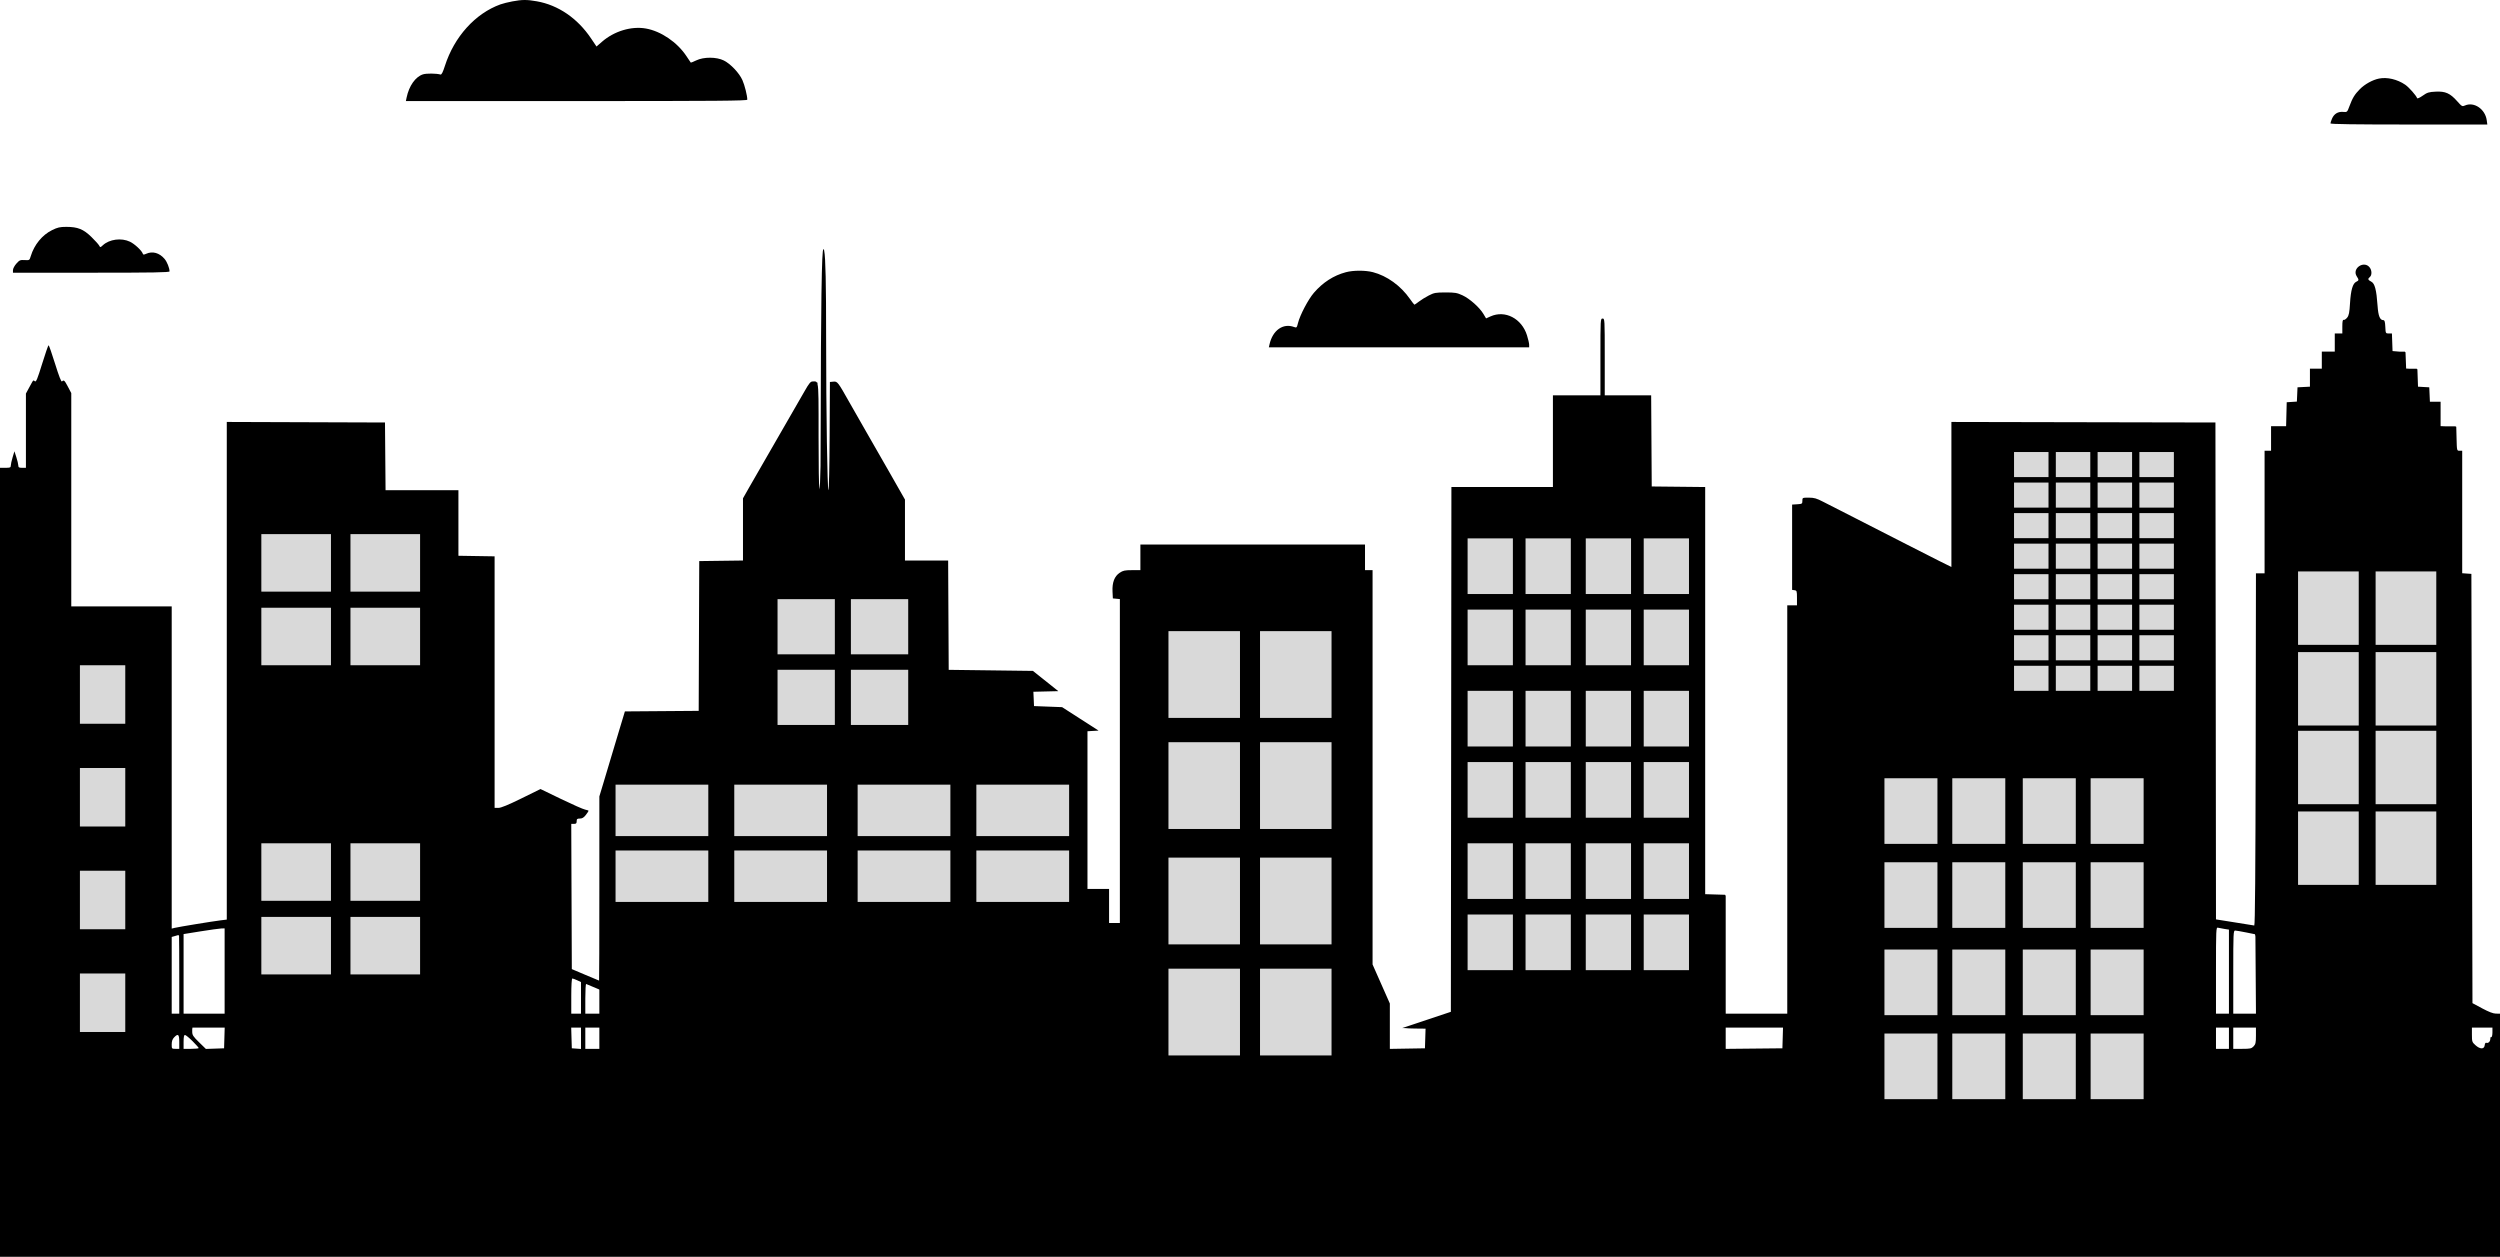 <svg width="3075" height="1546" viewBox="0 0 3075 1546" fill="none" xmlns="http://www.w3.org/2000/svg">
<path fill-rule="evenodd" clip-rule="evenodd" d="M615.57 5.375C618.544 4.304 625.161 2.65 630.275 1.7C642.335 -0.54 648.001 -0.558 660.251 1.599C686.595 6.238 710.289 22.427 726.938 47.163L733.704 57.218L740.435 51.364C755.492 38.268 776.56 31.918 794.47 35.078C813.011 38.348 832.99 51.953 844.273 68.991C846.989 73.093 849.381 76.663 849.59 76.926C849.798 77.189 852.84 76.009 856.348 74.303C865.531 69.841 881.347 69.896 890.346 74.422C898.7 78.625 909.234 89.758 913.17 98.543C915.942 104.732 919.179 117.683 919.179 122.586C919.179 124.006 881.942 124.311 709.204 124.311H499.227L500.111 120.049C503.093 105.664 510.955 94.484 520.212 91.468C524.402 90.103 536.624 90.213 541.814 91.663C543.13 92.032 544.719 88.921 547.241 81.038C558.702 45.212 584.605 16.528 615.57 5.375ZM2902.61 109.68C2908.63 103.565 2918.28 98.228 2926.18 96.635C2936.19 94.619 2948.62 97.532 2958.36 104.169C2962.92 107.275 2971.97 117.482 2973.07 120.764C2973.35 121.575 2976.32 120.241 2979.9 117.702C2985.47 113.756 2987.43 113.145 2995.88 112.724C3007.87 112.127 3013.64 114.698 3022.33 124.503C3028.02 130.924 3028.6 131.248 3031.83 129.794C3042.99 124.778 3056.82 134.13 3058.7 147.952L3059.41 153.16H2962.93C2897.5 153.16 2866.46 152.725 2866.46 151.807C2866.46 151.062 2867.3 148.452 2868.34 146.008C2870.85 140.064 2875.68 137.104 2881.99 137.641C2887.01 138.067 2887.06 138.022 2889.72 130.863C2893.59 120.451 2896.16 116.231 2902.61 109.68ZM37.839 315.056C42.083 301.039 51.902 289.036 64.009 283.064C70.819 279.703 73.708 279.046 81.666 279.046C95.556 279.046 102.639 281.896 112.364 291.4C116.851 295.784 121.155 300.548 121.928 301.986C123.321 304.573 123.367 304.571 126.44 301.72C134.535 294.213 149.288 292.258 159.828 297.294C165.612 300.059 174.313 308.147 175.599 311.956C176.101 313.442 176.856 313.475 179.819 312.141C187.611 308.637 196.04 310.97 202.355 318.379C205.468 322.031 208.516 329.633 208.534 333.793C208.541 335.09 188.4 335.433 112.241 335.433H15.94V332.2C15.94 330.422 17.83 326.842 20.138 324.246C23.934 319.979 24.911 319.559 30.301 319.887C36.199 320.245 36.284 320.191 37.839 315.056ZM1009.5 510.052C1009.5 458.963 1009.9 392.283 1010.38 361.874C1011.04 320.738 1011.67 306.584 1012.83 306.584C1012.98 306.584 1013.13 306.71 1013.26 306.967C1013.34 306.786 1013.41 306.69 1013.47 306.69C1013.57 306.69 1013.67 307.342 1013.77 308.59C1015.45 316.602 1016.14 349.168 1016.14 416.191C1016.15 506.286 1017.63 602.94 1019.01 602.94C1019.61 602.94 1020.26 572.994 1020.45 536.391L1020.79 469.842L1024.97 469.442C1030.04 468.956 1030.5 469.54 1044.7 494.757C1050.38 504.854 1059.65 521.082 1065.29 530.818C1070.93 540.555 1084 563.36 1094.33 581.495L1113.11 614.471V651.978V689.487H1139.66H1166.22L1166.23 690.958L1166.24 690.959V694.159L1166.56 756.692L1166.91 823.896L1218.71 824.552L1270.51 825.208L1286.11 837.665L1301.71 850.123L1286.38 850.492L1271.06 850.862L1271.45 859.672L1271.84 868.481L1289.11 869.137L1306.38 869.792L1328.81 884.217L1351.24 898.641L1344.42 899.037L1337.59 899.434V996.402V1093.37H1350.87H1364.16V1114.35V1135.33H1370.8H1377.44V936.096V736.861L1373.12 736.449L1368.81 736.038L1368.4 727.559C1367.87 716.417 1370.77 708.852 1377.21 704.532C1381.32 701.77 1383.57 701.289 1392.36 701.289H1402.68V685.66V685.553V669.924V669.817H1540.82H1678.96V685.553V701.289H1683.61H1688.26V943.8V1186.31L1698.89 1210.32L1709.51 1234.33V1262.23V1290.13L1731.1 1289.77L1752.68 1289.41L1753.06 1277.33L1753.45 1265.25L1740.41 1265.11C1734.56 1265.04 1730.16 1264.84 1728.9 1264.6L1724.79 1264.5L1754.68 1254.51L1784.56 1244.53L1784.9 921.766L1785.23 599.006H1847.66H1910.09V542.62V486.233H1939.31H1968.5L1968.53 481.829V439.026C1968.53 392.694 1968.58 391.819 1971.19 391.819C1973.8 391.819 1973.84 392.694 1973.84 439.026V486.233H2002.39H2030.93L2031.28 542.292L2031.63 598.351L2064.5 598.701L2097.38 599.052V849.441V1099.83L2109.66 1100.21L2121.95 1100.58L2121.95 1101.35H2122.61V1174.78V1242.02L2122.64 1246.79H2160.48H2198.33V996.441V995.678V744.669V744.562H2204.3H2210.28V735.475C2210.28 727.048 2210.06 726.356 2207.29 725.968L2204.3 725.548V673.095V620.643L2210.61 620.243C2216.62 619.863 2216.92 619.658 2216.92 615.981C2216.92 612.139 2216.96 612.119 2224.83 612.119C2231.43 612.119 2234.34 612.952 2242.43 617.151C2247.76 619.919 2265.87 629.153 2282.67 637.67C2299.48 646.189 2326.07 659.783 2341.78 667.88C2357.49 675.976 2377.07 685.925 2385.28 689.989L2400.23 697.377V608.191V519.006L2562.61 519.339L2724.99 519.672L2725.33 825.261L2725.66 1130.85L2748.51 1134.49C2761.08 1136.5 2771.99 1138.24 2772.75 1138.37C2773.71 1138.54 2774.24 1071.71 2774.48 921.917L2774.81 710.569V706.791L2774.81 706.791L2774.81 705.223H2780.12H2785.43V629.822V554.422H2789.42H2793.4V540.104V539.342V524.368V524.261H2802.66H2811.91L2812.29 509.509L2812.66 494.757L2818.91 494.36L2825.16 493.962L2825.55 485.18L2825.94 476.399L2833.58 476.005L2841.22 475.612V465.359V464.531V453.557V453.451H2848.53H2855.83V442.96V432.47H2863.8H2871.77V422.086V421.323V411.595V410.177H2876.42H2881.07V403.072V401.545C2881.07 395.258 2881.52 393.059 2882.72 393.454C2883.62 393.752 2885.56 392.497 2887.02 390.666C2889.15 387.993 2889.84 384.482 2890.53 372.859C2891.49 356.841 2893.9 348.556 2898.17 346.596C2901.55 345.046 2901.64 344.187 2898.88 340.029C2892.31 330.126 2908.09 319.619 2914.97 329.318C2917.5 332.883 2917.49 338.593 2914.94 340.678C2912.08 343.021 2912.46 344.293 2916.63 346.425C2921.01 348.662 2923.03 356.348 2924.4 376.083C2925.29 388.783 2927.31 393.786 2931.54 393.786C2933.06 393.786 2933.63 395.744 2933.93 401.982C2934.32 410.07 2934.38 410.177 2938.2 410.177H2942.06L2942.11 411.595H2942.17V413.189L2942.45 420.996L2942.83 431.814L2950.8 432.47L2952.1 432.576H2958.11V433.071L2958.77 433.125L2959.16 443.221L2959.55 453.317L2963.76 453.557H2965.42H2972.72V454.068L2973.39 454.106L2973.77 464.858L2974.15 475.609L2981.08 476.004L2988 476.399L2988.39 485.25L2988.78 494.101H2995.36H3001.94V509.124V524.146L3007.49 524.368H3010.58H3020.54V524.891L3021.2 524.917L3021.58 539.669C3021.95 554.378 3021.97 554.422 3025.23 554.422H3028.51V629.747V705.072L3034.15 705.476L3039.8 705.878L3040.46 969.872L3041.13 1233.87L3053.08 1240.29C3061.24 1244.67 3066.62 1246.73 3070.02 1246.76L3075 1246.79V1248.21V1396.28V1397.05V1545.77V1545.88H1537.5H0V1545.77V1061.42V1060.59V576.958V575.403H6.641C12.499 575.403 13.283 575.079 13.283 572.654C13.283 571.142 14.287 566.57 15.513 562.491L17.743 555.077L20.081 562.29C21.367 566.256 22.455 570.83 22.5 572.452C22.568 574.935 23.318 575.403 27.23 575.403H31.879V529.74V484.076L36.078 476.304C39.585 469.809 40.495 467.942 41.376 467.956C41.8 467.963 42.218 468.407 42.919 468.981C44.396 470.191 46.017 466.277 51.809 447.531C55.706 434.921 59.287 424.602 59.767 424.602C60.246 424.602 63.852 434.927 67.78 447.547C72.531 462.816 75.365 470.054 76.247 469.184C78.517 466.943 79.308 467.647 83.548 475.689L87.667 483.503V614.688V745.873H149.433H211.199V944.023V1142.17L214.852 1141.27C219.645 1140.07 261.512 1133.22 271.304 1132.03L278.942 1131.1V825.048V518.999L376.239 519.336L473.537 519.672L473.887 561.306L474.238 602.94L519.049 602.941H563.861V643.264V683.586L586.11 683.945L608.359 684.304V839.008V993.711H613.022C616.226 993.711 625.055 990.083 641.248 982.113L664.811 970.514L690.049 982.726C703.929 989.443 717.228 995.318 719.603 995.782C721.978 996.246 723.92 996.948 723.92 997.34C723.92 997.732 722.395 1000.03 720.532 1002.44C718.04 1005.66 716.107 1006.82 713.226 1006.82C709.933 1006.82 709.309 1007.35 709.309 1010.1C709.309 1012.73 708.645 1013.38 705.979 1013.38H702.667V1018.24L702.99 1102.69L703.331 1192L719.935 1199.05C729.067 1202.94 736.688 1206.12 736.871 1206.13C737.054 1206.14 737.203 1155.18 737.203 1092.88V979.619L741.908 964.045C744.495 955.48 748.359 942.57 750.494 935.358C752.628 928.146 757.579 911.623 761.496 898.641L768.618 875.037L814.004 874.693L859.389 874.348L859.729 782.245L860.07 690.142L886.968 689.787L913.866 689.433V651.187V612.942L921.347 599.746C925.462 592.488 934.651 576.517 941.767 564.257C956.896 538.188 980.602 497.031 989.916 480.66C995.211 471.355 997.031 469.186 999.545 469.186C1001.28 469.186 1002.6 468.97 1003.61 469.435C1004.08 469.649 1004.48 470.01 1004.82 470.604H1005.52V472.44C1007.01 478.247 1006.85 494.083 1006.85 536.859C1006.85 574.833 1007.2 597.123 1007.88 601.946C1008.49 599.281 1008.89 591.312 1009.25 573.095C1009.42 557.796 1009.5 536.709 1009.5 510.052ZM1616.1 360.136C1627.17 347.314 1640.34 338.838 1655.42 334.828C1664.63 332.378 1679.27 332.35 1688.66 334.762C1705.95 339.21 1722.93 351.479 1734.26 367.721C1736.96 371.598 1739.44 374.772 1739.76 374.772C1740.08 374.772 1742.52 373.079 1745.19 371.01C1747.85 368.94 1753.31 365.553 1757.33 363.483C1763.95 360.076 1765.89 359.719 1777.92 359.706C1789.59 359.693 1792.13 360.122 1798.85 363.227C1807.67 367.308 1819.88 378.168 1824.61 386.133L1827.87 391.629L1833.45 389.131C1851.32 381.12 1871.74 391.768 1878.21 412.475C1879.67 417.133 1880.86 422.357 1880.86 424.084V427.224H1720.78H1560.69L1561.49 423.618C1565.33 406.25 1578.2 397.145 1591.74 402.225C1594.83 403.385 1595.09 403.111 1596.54 397.308C1598.99 387.494 1609.14 368.201 1616.1 360.136ZM2741.6 1143.43L2735.95 1142.56C2732.85 1142.09 2729.26 1141.41 2727.98 1141.05C2725.8 1140.44 2725.66 1143.56 2725.66 1193.6V1246.79H2733.63H2741.6V1195.11V1143.43ZM251.048 1246.79H276.285V1194.45V1194.34V1141.89L271.968 1142.04C269.594 1142.13 258.236 1143.71 246.731 1145.55L225.81 1148.91V1197.85V1246.79H251.048ZM2773.55 1149.09L2762.85 1146.92C2756.64 1145.66 2750.51 1144.61 2749.24 1144.57C2747.06 1144.52 2746.91 1147.8 2746.91 1195.65V1246.79H2760.87H2774.81V1242.31L2774.49 1198L2774.16 1152.05C2774 1150.59 2773.8 1149.68 2773.55 1149.09ZM220.497 1246.79V1198.28C220.497 1175.21 220.385 1155.81 220.237 1151.01C219.989 1150.58 219.704 1150.29 219.376 1150.11C218.522 1150.36 217.079 1150.78 215.516 1151.22L211.199 1152.45V1199.63V1246.79H215.848H220.497ZM714.622 1207.94L709.928 1205.73C707.346 1204.52 704.656 1203.52 703.951 1203.52C703.183 1203.52 702.675 1211.99 702.667 1224.88C702.667 1225.01 702.667 1225.14 702.667 1225.26V1246.79H708.645H714.622V1227.37V1207.94ZM736.783 1216.94L729.604 1213.93C725.424 1212.17 721.538 1210.54 720.97 1210.3C720.4 1210.06 719.935 1218.17 719.935 1228.33V1246.79H728.569H737.203V1231.96V1217.47C737.074 1217.24 736.934 1217.07 736.783 1216.94ZM275.621 1289.41L276.001 1276.63L276.327 1265.66L276.365 1263.95H256.545H236.727L236.436 1265.98V1268.8C236.436 1273.14 237.472 1274.77 244.832 1281.97L253.227 1290.18L264.425 1289.8L275.621 1289.41ZM714.622 1290.22V1277.03V1263.95H709.309H702.588L702.626 1265.66L702.952 1276.63L703.331 1289.41L708.977 1289.81L714.622 1290.22ZM737.203 1290.07V1276.95V1263.95H728.569H719.935V1276.95V1290.07H728.569H737.203ZM2192.35 1289.41L2192.73 1276.63L2193.05 1265.68L2193.09 1263.95H2157.85H2122.61V1276.98V1281.02V1290.11L2157.48 1289.76L2192.35 1289.41ZM2741.6 1290.07V1276.95V1263.95H2725.66V1276.95V1290.07H2733.63H2741.6ZM2771.92 1287.03C2774.37 1284.46 2774.81 1282.46 2774.81 1273.92V1263.95H2760.19H2746.91V1276.95V1290.07H2757.97C2767.81 1290.07 2769.35 1289.73 2771.92 1287.03ZM3064.37 1275.64C3065.1 1275.64 3065.7 1272.99 3065.7 1269.74V1263.95H3053.08H3040.46V1272.76C3040.46 1281.16 3040.72 1281.92 3044.78 1285.57C3050.51 1290.73 3055.58 1290.79 3056.17 1285.7C3056.45 1283.3 3057.21 1282.22 3058.33 1282.65C3060.56 1283.49 3063.05 1281.04 3063.05 1278C3063.05 1277.59 3063.11 1277.2 3063.21 1276.86C3062.99 1276.07 3063.16 1275.76 3063.83 1275.85C3063.99 1275.72 3064.18 1275.64 3064.37 1275.64ZM220.497 1290.07V1281.54C220.497 1272.07 219.053 1270.84 214.086 1276.06C212.071 1278.17 211.199 1280.75 211.199 1284.58C211.199 1289.98 211.274 1290.07 215.848 1290.07H220.497ZM244.406 1289.12C244.406 1288.6 240.988 1284.77 236.81 1280.6C232.632 1276.43 228.448 1273.02 227.511 1273.02C226.303 1273.02 225.81 1275.49 225.81 1281.54V1290.07H235.108C240.222 1290.07 244.406 1289.64 244.406 1289.12Z" fill="black"/>
<path fill-rule="evenodd" clip-rule="evenodd" d="M2901.24 702.863H2826.61V793.158H2901.24V702.863ZM2996.63 702.863H2922V793.158H2996.63V702.863ZM2996.63 802.085H2922V892.38H2996.63V802.085ZM2901.24 802.086H2826.61V892.38H2901.24V802.086ZM2901.24 898.873H2826.61V989.167H2901.24V898.873ZM2996.63 898.873H2922V989.167H2996.63V898.873ZM2996.63 998.095H2922V1088.39H2996.63V998.095ZM2901.24 998.095H2826.61V1088.39H2901.24V998.095Z" fill="#D9D9D9"/>
<path fill-rule="evenodd" clip-rule="evenodd" d="M2580.06 555.996H2622.46V586.811H2580.06V555.996ZM2519.67 555.996H2477.27V586.811H2519.67V555.996ZM2519.67 706.236H2477.27V737.051H2519.67V706.236ZM2622.46 706.236H2580.06V737.051H2622.46V706.236ZM2477.27 631.116H2519.67V661.931H2477.27V631.116ZM2519.67 781.356H2477.27V812.171H2519.67V781.356ZM2580.06 631.116H2622.46V661.931H2580.06V631.116ZM2622.46 781.356H2580.06V812.171H2622.46V781.356ZM2477.27 593.556H2519.67V624.371H2477.27V593.556ZM2519.67 743.796H2477.27V774.611H2519.67V743.796ZM2580.06 593.556H2622.46V624.371H2580.06V593.556ZM2622.46 743.796H2580.06V774.611H2622.46V743.796ZM2477.27 668.676H2519.67V699.491H2477.27V668.676ZM2519.67 818.916H2477.27V849.73H2519.67V818.916ZM2580.06 668.676H2622.46V699.491H2580.06V668.676ZM2622.46 818.916H2580.06V849.73H2622.46V818.916ZM2528.66 555.996H2571.06V586.811H2528.66V555.996ZM2571.06 706.236H2528.66V737.051H2571.06V706.236ZM2631.46 555.996H2673.86V586.811H2631.46V555.996ZM2673.86 706.236H2631.46V737.051H2673.86V706.236ZM2528.66 631.116H2571.06V661.931H2528.66V631.116ZM2571.06 781.356H2528.66V812.171H2571.06V781.356ZM2631.46 631.116H2673.86V661.931H2631.46V631.116ZM2673.86 781.356H2631.46V812.171H2673.86V781.356ZM2528.66 593.556H2571.06V624.371H2528.66V593.556ZM2571.06 743.796H2528.66V774.611H2571.06V743.796ZM2631.46 593.556H2673.86V624.371H2631.46V593.556ZM2673.86 743.796H2631.46V774.611H2673.86V743.796ZM2528.66 668.676H2571.06V699.491H2528.66V668.676ZM2571.06 818.916H2528.66V849.73H2571.06V818.916ZM2631.46 668.676H2673.86V699.491H2631.46V668.676ZM2673.86 818.916H2631.46V849.73H2673.86V818.916Z" fill="#D9D9D9"/>
<path fill-rule="evenodd" clip-rule="evenodd" d="M1026.86 736.958H956.371V804.824H1026.86V736.958ZM1026.86 823.826H956.371V891.692H1026.86V823.826ZM1046.6 823.826H1117.1V891.692H1046.6V823.826ZM1117.1 736.958H1046.6V804.824H1117.1V736.958Z" fill="#D9D9D9"/>
<path fill-rule="evenodd" clip-rule="evenodd" d="M407.087 1037.25H321.447V1107.99H407.087V1037.25ZM407.087 1127.8H321.447V1198.54H407.087V1127.8ZM431.066 1127.8H516.706V1198.54H431.066V1127.8ZM516.706 1037.25H431.066V1107.99H516.706V1037.25Z" fill="#D9D9D9"/>
<path fill-rule="evenodd" clip-rule="evenodd" d="M516.706 656.968H431.066V727.709H516.706V656.968ZM407.087 656.968H321.447V727.709H407.087V656.968ZM407.087 747.517H321.447V818.259H407.087V747.517ZM431.066 747.517H516.706V818.259H431.066V747.517Z" fill="#D9D9D9"/>
<path fill-rule="evenodd" clip-rule="evenodd" d="M757.127 965.126H871.214V1028.39H757.127V965.126ZM757.127 1046.11H871.214V1109.37H757.127V1046.11ZM1017.24 1046.11H903.158V1109.37H1017.24V1046.11ZM903.158 965.126H1017.24V1028.39H903.158V965.126ZM1054.89 965.126H1168.98V1028.39H1054.89V965.126ZM1054.89 1046.11H1168.98V1109.37H1054.89V1046.11ZM1315.01 1046.11H1200.92V1109.37H1315.01V1046.11ZM1200.92 965.126H1315.01V1028.39H1200.92V965.126Z" fill="#D9D9D9"/>
<path fill-rule="evenodd" clip-rule="evenodd" d="M1437.21 1019.64V912.909H1525.18V1019.64H1437.21ZM1549.82 1019.64V912.909H1637.79V1019.64H1549.82ZM1549.82 776.297V883.025H1637.79V776.297H1549.82ZM1437.21 883.025V776.297H1525.18V883.025H1437.21ZM1437.21 1161.59V1054.86H1525.18V1161.59H1437.21ZM1437.21 1298.2V1191.47H1525.18V1298.2H1437.21ZM1549.82 1298.2V1191.47H1637.79V1298.2H1549.82ZM1549.82 1054.86V1161.59H1637.79V1054.86H1549.82Z" fill="#D9D9D9"/>
<path fill-rule="evenodd" clip-rule="evenodd" d="M2317.87 957.258V1037.97H2383.06V957.258H2317.87ZM2317.87 1060.58V1141.29H2383.06V1060.58H2317.87ZM2401.32 1060.58V1141.29H2466.51V1060.58H2401.32ZM2401.32 1037.97V957.258H2466.51V1037.97H2401.32ZM2317.87 1167.93V1248.65H2383.06V1167.93H2317.87ZM2317.87 1271.25V1351.96H2383.06V1271.25H2317.87ZM2401.32 1271.25V1351.96H2466.51V1271.25H2401.32ZM2401.32 1248.65V1167.93H2466.51V1248.65H2401.32ZM2488.02 1271.25V1351.96H2553.22V1271.25H2488.02ZM2571.47 1271.25V1351.96H2636.66V1271.25H2571.47ZM2571.47 1248.65V1167.93H2636.66V1248.65H2571.47ZM2488.02 1167.93V1248.65H2553.22V1167.93H2488.02ZM2488.02 1060.58V1141.29H2553.22V1060.58H2488.02ZM2571.47 1060.58V1141.29H2636.66V1060.58H2571.47ZM2571.47 1037.97V957.258H2636.66V1037.97H2571.47ZM2488.02 957.258V1037.97H2553.22V957.258H2488.02Z" fill="#D9D9D9"/>
<path fill-rule="evenodd" clip-rule="evenodd" d="M1805.15 662.213H1860.84V730.654H1805.15V662.213ZM1805.15 749.818H1860.84V818.259H1805.15V749.818ZM1932.11 749.818H1876.43V818.259H1932.11V749.818ZM1876.43 662.213H1932.11V730.654H1876.43V662.213ZM2021.77 662.213H2077.45V730.654H2021.77V662.213ZM1950.49 662.213H2006.17V730.654H1950.49V662.213ZM1950.49 749.818H2006.17V818.259H1950.49V749.818ZM2077.45 749.818H2021.77V818.259H2077.45V749.818Z" fill="#D9D9D9"/>
<path fill-rule="evenodd" clip-rule="evenodd" d="M1950.49 849.73H2006.17V918.172H1950.49V849.73ZM1950.49 937.335H2006.17V1005.78H1950.49V937.335ZM2077.45 937.335H2021.77V1005.78H2077.45V937.335ZM2021.77 849.73H2077.45V918.172H2021.77V849.73ZM1876.43 849.73H1932.11V918.172H1876.43V849.73ZM1805.15 849.731H1860.84V918.172H1805.15V849.731ZM1805.15 937.335H1860.84V1005.78H1805.15V937.335ZM1932.11 937.335H1876.43V1005.78H1932.11V937.335Z" fill="#D9D9D9"/>
<path fill-rule="evenodd" clip-rule="evenodd" d="M1805.15 1037.25H1860.84V1105.69H1805.15V1037.25ZM1805.15 1124.85H1860.84V1193.29H1805.15V1124.85ZM1932.11 1124.85H1876.43V1193.29H1932.11V1124.85ZM1876.43 1037.25H1932.11V1105.69H1876.43V1037.25ZM1950.49 1037.25H2006.17V1105.69H1950.49V1037.25ZM1950.49 1124.85H2006.17V1193.29H1950.49V1124.85ZM2077.45 1124.85H2021.77V1193.29H2077.45V1124.85ZM2021.77 1037.25H2077.45V1105.69H2021.77V1037.25Z" fill="#D9D9D9"/>
<path fill-rule="evenodd" clip-rule="evenodd" d="M154.082 818.259H98.294V890.223H154.082V818.259ZM154.082 1071.01H98.294V1142.97H154.082V1071.01ZM98.294 944.635H154.082V1016.6H98.294V944.635ZM154.082 1197.39H98.294V1269.35H154.082V1197.39Z" fill="#D9D9D9"/>
</svg>
